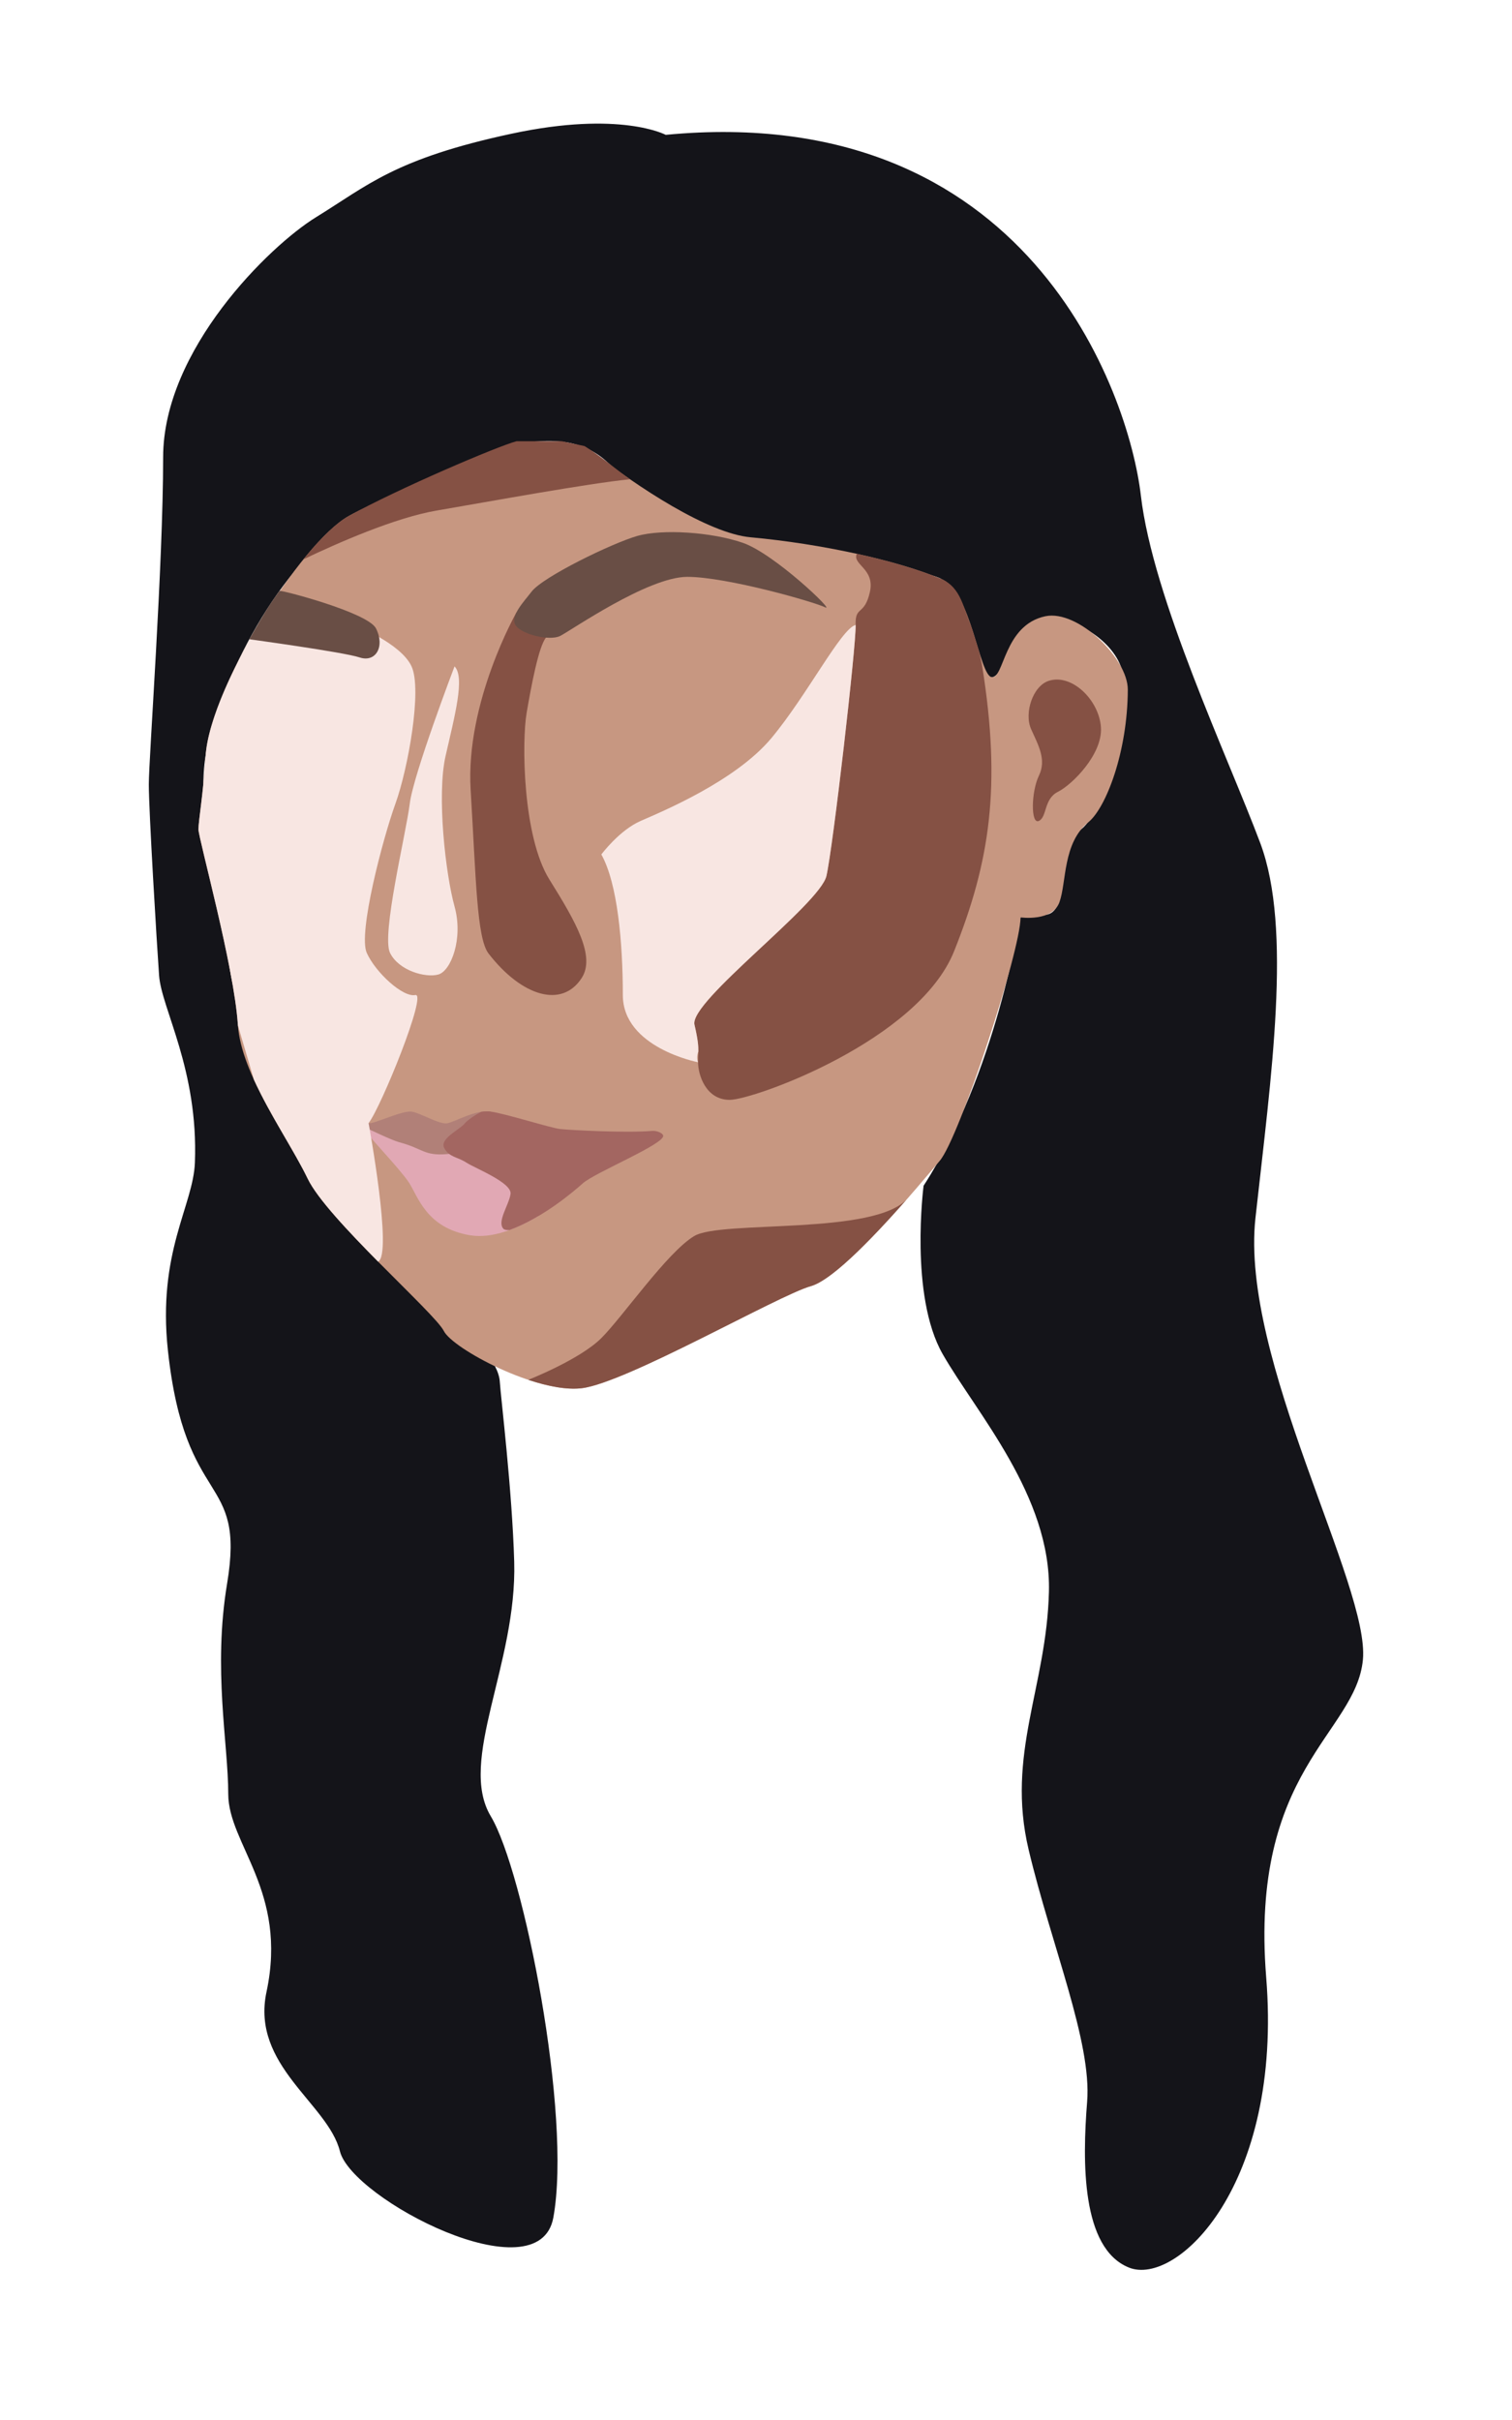 <?xml version="1.0" encoding="utf-8"?>
<!-- Generator: Adobe Illustrator 16.0.0, SVG Export Plug-In . SVG Version: 6.00 Build 0)  -->
<!DOCTYPE svg PUBLIC "-//W3C//DTD SVG 1.1//EN" "http://www.w3.org/Graphics/SVG/1.1/DTD/svg11.dtd">
<svg version="1.1" id="Layer_1" xmlns="http://www.w3.org/2000/svg" xmlns:xlink="http://www.w3.org/1999/xlink" x="0px" y="0px"
	 width="245px" height="392px" viewBox="0 0 245 392" enable-background="new 0 0 245 392" xml:space="preserve">
<path fill="#141419" d="M82.92,21.652c-18.957,4.062-23.334,8.378-31.725,13.541c-7.543,4.644-24.761,21.472-24.761,38.882
	c0,17.41-2.321,48.745-2.321,53.002c0,4.254,1.276,25.502,1.662,30.918c0.388,5.418,6.384,15.232,5.805,30.328
	c-0.267,7.002-6.095,14.498-4.372,30.443c2.81,26,12.604,19.658,9.593,37.734c-2.321,13.926,0.183,25.963,0.183,34.086
	c0,8.125,9.683,15.785,6.2,32.064c-2.554,11.945,9.962,18.084,11.896,25.822c1.936,7.738,32.26,23.502,34.582,10.736
	c3.029-16.65-4.82-56.148-10.131-64.994c-5.4-8.994,4.26-24.627,3.789-41.236c-0.332-11.646-2.176-26.631-2.336-29.184
	c-0.387-6.189-15.088-15.863-20.504-20.506c-5.416-4.641-12.767-16.248-15.474-25.145c-2.709-8.898-8.125-15.09-8.125-25.92
	c0-10.834-6.578-20.506-2.709-33.659s13.541-30.951,27.081-36.753c13.541-5.805,19.344-9.674,23.213-10.059
	c3.869-0.388,9.285-1.161,13.928,3.094c4.643,4.257,15.088,12.38,23.6,13.156c8.512,0.772,29.016,4.642,30.563,5.802
	c1.549,1.16,5.996,16.657,8.316,15.884c2.322-0.775,3.193-8.581,8.223-9.357c5.029-0.772,12.09,3.917,12.865,8.947
	c0.771,5.029-2.494,21.748-6.75,25.036c-4.256,3.29-1.689,13.057-5.559,13.833c-3.867,0.773-3.088-1.233-4.289,0.455
	c-0.158,0.223-3.908,25.285-15.707,43.468c0,0-2.322,17.797,3.094,27.275c5.416,9.477,17.604,23.018,17.217,38.494
	c-0.387,15.473-6.965,26.309-3.289,41.781c3.676,15.475,10.252,31.145,9.479,40.816s-0.967,23.762,6.771,26.873
	c7.736,3.111,24.951-13.332,22.244-46.992c-2.709-33.656,14.51-39.461,15.668-51.453c1.162-11.992-19.924-48.748-17.408-71.572
	s5.996-46.811,0.773-60.739c-5.223-13.925-17.408-39.655-19.344-56.289c-1.934-16.637-18.377-64.028-76.988-58.419
	C107.873,21.846,100.525,17.88,82.92,21.652z"/>
<path fill="#C79781" d="M83.225,72.259c-3.193,2.029-18.859,6.963-26.693,11.315c-7.834,4.353-22.552,28.025-23.211,38.88
	c-0.371,6.108-1.161,10.444-1.161,11.894c0,1.453,5.784,22.267,6.383,31.626c0.52,8.107,8.05,18.152,11.315,24.951
	c3.141,6.539,20.6,21.76,22.051,24.662c1.451,2.9,15.088,10.154,22.342,9.283c7.254-0.867,31.916-15.086,37.137-16.537
	c5.225-1.451,17.699-16.537,20.893-20.311c3.191-3.77,13.084-33.927,13.084-39.421c0,0,5.141,0.739,6.301-2.453
	c1.162-3.192,0.516-9.596,4.686-12.962c2.828-2.284,6.352-11.31,6.393-21.47c0.021-5.086-8.125-12.987-13.344-11.897
	c-6.783,1.416-6.674,10.155-8.705,9.865c-2.031-0.289-3.301-13.841-8.137-15.881c-7.158-3.021-19.451-5.718-30.949-6.772
	c-6.85-0.626-18.389-8.154-25.711-13.987L83.225,72.259z"/>
<path fill="#855144" d="M83.693,99.186c0,0-8.303,14.563-7.432,28.781c0.869,14.215,0.977,24.004,2.9,26.489
	c5.387,6.962,11.896,8.906,15.088,3.974c2.256-3.486-0.871-8.993-5.223-15.958c-4.352-6.963-4.488-22.341-3.695-26.983
	c0.795-4.642,1.955-10.716,3.115-12.175C89.607,101.853,83.693,99.186,83.693,99.186z"/>
<path fill="#F8E6E2" d="M73.65,107.947c0,0-6.674,17.488-7.254,22.234c-0.58,4.749-4.643,21.287-3.191,24.187
	c1.451,2.902,5.803,4.062,7.834,3.482s4.063-5.802,2.611-11.026c-1.451-5.221-2.902-17.989-1.451-24.37
	C73.65,116.07,75.391,109.686,73.65,107.947z"/>
<path fill="#855144" d="M169.979,110.268c-2.617,0.804-4.064,5.221-2.904,7.834c1.162,2.61,2.533,4.931,1.268,7.542
	c-1.268,2.613-1.346,7.98,0,7.328c1.346-0.655,0.766-3.554,3.086-4.715s7.254-6.095,6.965-10.447
	C178.102,113.457,173.748,109.107,169.979,110.268z"/>
<path fill="#B18078" d="M78.762,181.721c0.387-0.475,0.678-1.104,0.77-1.654c-0.029-0.002-0.064-0.008-0.094-0.014
	c-2.418-0.314-5.707,1.668-6.963,1.902c-1.258,0.23-4.16-1.588-5.707-1.877s-6.385,2.127-7.045,1.854c0,0-0.789,0.564-0.596,1.145
	c0.033,0.102,0.23,0.359,0.537,0.725c1.363,0.473,3.525,0.697,4.686,1.307c1.838,0.967,6.287,3.48,7.543,3.191
	c1.258-0.289,1.586-2.998,2.486-3.48C75.277,184.332,77.891,182.787,78.762,181.721z"/>
<path fill="#E1A8B4" d="M77.965,186.709c-2.514-0.148-4.059,0.115-5.49,0.236c-3.83,0.316-3.84-0.871-7.834-1.936
	c-1.15-0.305-4.988-2.15-5.49-2.393c-0.055,0.146-0.076,0.301-0.023,0.459c0.193,0.582,5.705,6.285,7.156,8.51
	c1.451,2.227,2.805,7.352,9.914,8.512c3.568,0.584,7.66-1.102,11.098-3.145c0.252-1.463,0.295-2.984,0.074-3.916
	C86.986,191.432,81.104,188.258,77.965,186.709z"/>
<path fill="#A36661" d="M107.463,183.947c-0.078-0.389-1.002-0.83-1.805-0.76c-4.285,0.363-13.52-0.143-14.904-0.307
	c-1.645-0.193-8.898-2.514-11.316-2.828c-0.461-0.059-0.955-0.033-1.461,0.045c-1.168,0.604-2.301,1.418-2.699,1.912
	c-0.771,0.971-4.121,2.451-3.287,3.969c0.834,1.514,2.127,1.398,3.578,2.344c1.451,0.943,7.447,3.264,7.156,5.102
	c-0.289,1.838-2.223,4.451-1.16,5.611c0.16,0.172,0.516,0.234,1.01,0.209c5.385-1.963,10.473-6.316,11.854-7.559
	C96.363,189.943,107.736,185.301,107.463,183.947z"/>
<path fill="#855144" d="M147.08,194.104c-5.197,6.078-30.199,3.496-34.578,6.107c-4.377,2.611-11.578,13.057-15.061,16.537
	c-3.482,3.482-11.842,6.764-11.842,6.764l0,0c3.135,1.043,6.244,1.65,8.65,1.359c7.254-0.867,31.916-15.086,37.137-16.537
	c3.725-1.035,11.129-8.992,16.232-14.848C147.459,193.664,147.283,193.869,147.08,194.104z"/>
<path fill="#855144" d="M154.6,154.079c5.803-14.507,7.666-26.693,4.557-46.132c-0.109-0.691-0.314-1.593-0.457-2.234
	c-0.434-1.371-0.818-2.737-1.357-4.333c-1.434-3.453-1.738-6.625-5.527-7.882c-3.469-1.385-7.992-2.691-12.984-3.79
	c-0.779,1.756,2.953,2.385,2.133,6.136c-0.871,3.976-2.432,2.189-2.32,5.392c0.109,3.206-3.66,36.014-4.732,40.656
	c-1.072,4.641-22.25,20.322-21.381,24.082s0.58,4.061,0.58,6.092s1.25,6.092,5.121,6.092
	C122.104,178.158,148.797,168.586,154.6,154.079z"/>
<path fill="#F8E6E2" d="M67.299,161.176c-1.998,0.424-6.416-3.615-7.865-6.808c-1.451-3.191,2.609-18.567,4.641-24.187
	c2.033-5.617,4.354-18.463,2.613-22.234c-1.742-3.773-9.285-6.71-9.285-6.71s-9.033-1.888-14.194-2.231
	c-5.179,8.21-9.537,17.654-9.888,23.448c-0.371,6.108-1.161,10.444-1.161,11.894c0,1.453,5.784,22.267,6.383,31.626
	c0.002,0.051,0.01,0.102,0.014,0.154c1.063,3.633,1.991,6.713,2.595,8.781c2.63,5.76,6.575,11.58,8.706,16.016
	c1.545,3.213,6.545,8.523,11.402,13.434l0,0c2.408-1.07-1.537-22.428-1.537-22.428C61.754,179.318,69.297,160.752,67.299,161.176z"
	/>
<path fill="#855144" d="M49.164,90.604c5.481-2.622,14.821-6.741,21.584-7.901c8.902-1.525,24.49-4.389,31.33-5.071
	c-2.232-1.545-4.646-3.712-7.359-5.373l-3.676-0.784h-7.35c-2.992,0.77-19.328,7.747-27.162,12.099
	C54.436,84.738,51.844,87.289,49.164,90.604z"/>
<path fill="#F8E6E2" d="M113.154,170.316c0.014-0.939-0.066-1.926-0.625-4.342c-0.869-3.76,20.309-19.441,21.381-24.082
	c1.072-4.642,4.842-37.45,4.732-40.656c-2.322,0.545-7.836,11.352-13.637,18.314c-5.803,6.963-17.699,11.897-21.182,13.42
	c-3.48,1.523-6.383,5.44-6.383,5.44c2.611,4.642,3.482,14.218,3.482,22.765c0,8.551,12.186,10.891,12.186,10.891
	C112.939,171.643,112.895,171.068,113.154,170.316z"/>
<path fill="#694E45" d="M40.398,103.549c0,0,15.264,2.077,17.874,2.945c2.611,0.871,4.152-1.765,2.645-4.709
	c-1.322-2.585-15.501-6.274-15.633-6.069c-0.059,0.093-1.221,1.632-2.29,3.391C41.698,101.237,40.398,103.549,40.398,103.549z"/>
<path fill="#694E45" d="M86.127,95.845c-1.225,1.61-3.482,3.909-2.611,5.392c0.869,1.487,5.512,2.647,7.254,1.776
	c1.74-0.871,14.215-9.573,20.6-9.573c6.383,0,20.6,4.071,22.34,4.937c1.742,0.866-8.248-8.693-13.346-10.45
	c-5.1-1.756-13.057-2.268-17.119-1.107C99.184,87.983,87.951,93.442,86.127,95.845z"/>
</svg>
